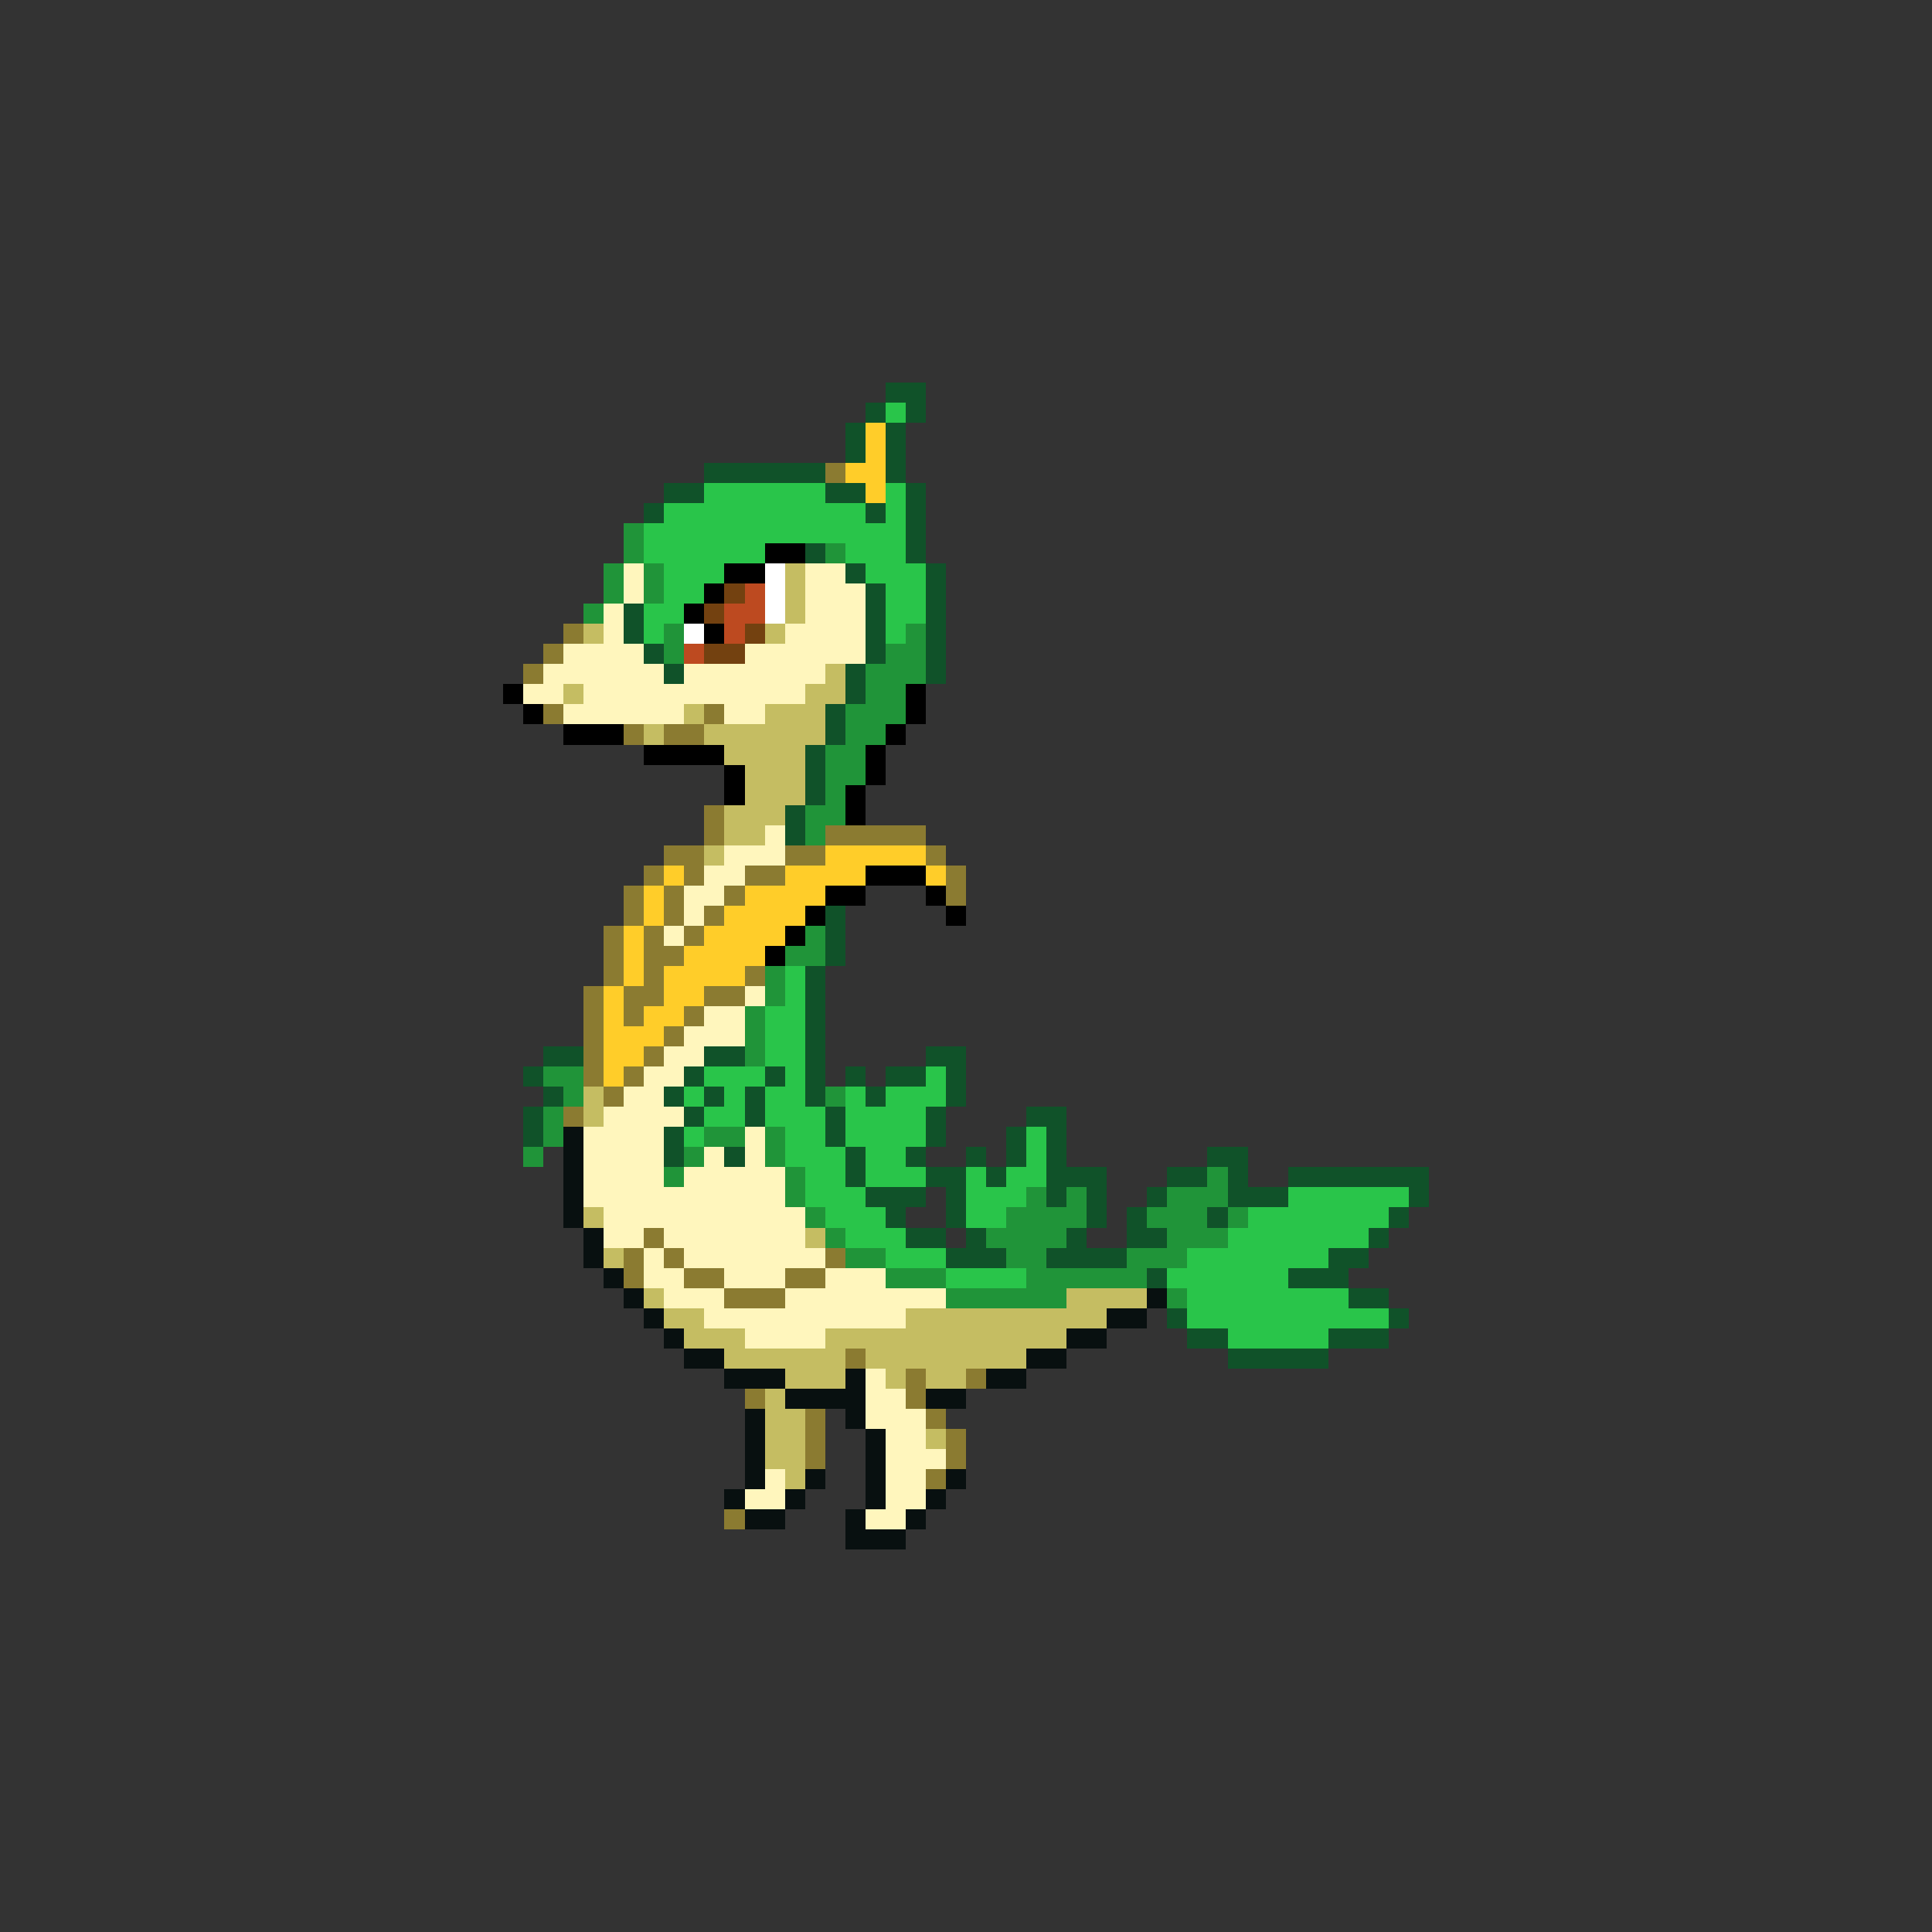<svg xmlns="http://www.w3.org/2000/svg" viewBox="0 -0.5 96 96" shape-rendering="crispEdges">
<rect x="0" y="-0.5" width="96" height="96" fill="#333333" stroke="none"/>
<path stroke="#105229" d="M44 19h2M43 20h1M45 20h1M42 21h1M44 21h1M42 22h1M44 22h1M35 23h6M44 23h1M33 24h2M41 24h2M45 24h1M32 25h1M43 25h1M45 25h1M45 26h1M40 27h1M45 27h1M42 28h1M46 28h1M43 29h1M46 29h1M31 30h1M43 30h1M46 30h1M31 31h1M43 31h1M46 31h1M32 32h1M43 32h1M46 32h1M33 33h1M42 33h1M46 33h1M42 34h1M41 35h1M41 36h1M40 37h1M40 38h1M40 39h1M39 40h1M39 41h1M41 45h1M41 46h1M41 47h1M40 48h1M40 49h1M40 50h1M40 51h1M27 52h2M35 52h2M40 52h1M46 52h2M26 53h1M34 53h1M38 53h1M40 53h1M42 53h1M44 53h2M47 53h1M27 54h1M33 54h1M35 54h1M37 54h1M40 54h1M43 54h1M47 54h1M26 55h1M34 55h1M37 55h1M41 55h1M46 55h1M51 55h2M26 56h1M33 56h1M41 56h1M46 56h1M50 56h1M52 56h1M33 57h1M36 57h1M42 57h1M45 57h1M48 57h1M50 57h1M52 57h1M60 57h2M42 58h1M46 58h2M49 58h1M52 58h3M58 58h2M61 58h1M64 58h7M43 59h3M47 59h1M52 59h1M54 59h1M57 59h1M61 59h3M70 59h1M44 60h1M47 60h1M54 60h1M56 60h1M60 60h1M69 60h1M45 61h2M48 61h1M53 61h1M56 61h2M68 61h1M47 62h3M52 62h4M66 62h2M57 63h1M64 63h3M67 64h2M58 65h1M69 65h1M59 66h2M66 66h3M61 67h5" />
<path stroke="#29c54a" d="M44 20h1M35 24h6M44 24h1M33 25h10M44 25h1M32 26h13M32 27h6M42 27h3M33 28h3M43 28h3M33 29h2M44 29h2M32 30h2M44 30h2M32 31h1M44 31h1M39 48h1M39 49h1M38 50h2M38 51h2M38 52h2M35 53h3M39 53h1M46 53h1M34 54h1M36 54h1M38 54h2M42 54h1M44 54h3M35 55h2M38 55h3M42 55h4M34 56h1M39 56h2M42 56h4M51 56h1M39 57h3M43 57h2M51 57h1M40 58h2M43 58h3M48 58h1M50 58h2M40 59h3M48 59h3M64 59h6M41 60h3M48 60h2M62 60h7M42 61h3M61 61h7M44 62h3M59 62h7M47 63h4M58 63h6M59 64h8M59 65h10M61 66h5" />
<path stroke="#ffcd29" d="M43 21h1M43 22h1M42 23h2M43 24h1M41 42h5M33 43h1M39 43h4M46 43h1M32 44h1M37 44h4M32 45h1M36 45h4M31 46h1M35 46h4M31 47h1M34 47h4M31 48h1M33 48h4M30 49h1M33 49h2M30 50h1M32 50h2M30 51h3M30 52h2M30 53h1" />
<path stroke="#8b7b31" d="M41 23h1M28 31h1M27 32h1M26 33h1M27 35h1M35 35h1M31 36h1M33 36h2M35 40h1M35 41h1M41 41h5M33 42h2M39 42h2M46 42h1M32 43h1M34 43h1M37 43h2M47 43h1M31 44h1M33 44h1M36 44h1M47 44h1M31 45h1M33 45h1M35 45h1M30 46h1M32 46h1M34 46h1M30 47h1M32 47h2M30 48h1M32 48h1M37 48h1M29 49h1M31 49h2M35 49h2M29 50h1M31 50h1M34 50h1M29 51h1M33 51h1M29 52h1M32 52h1M29 53h1M31 53h1M30 54h1M28 55h1M32 61h1M31 62h1M33 62h1M41 62h1M31 63h1M34 63h2M39 63h2M36 64h3M42 67h1M45 68h1M48 68h1M37 69h1M45 69h1M40 70h1M46 70h1M40 71h1M47 71h1M40 72h1M47 72h1M46 73h1M36 75h1" />
<path stroke="#209439" d="M31 26h1M31 27h1M41 27h1M30 28h1M32 28h1M30 29h1M32 29h1M29 30h1M33 31h1M45 31h1M33 32h1M44 32h2M43 33h3M43 34h2M42 35h3M42 36h2M41 37h2M41 38h2M41 39h1M40 40h2M40 41h1M40 46h1M39 47h2M38 48h1M38 49h1M37 50h1M37 51h1M37 52h1M27 53h2M28 54h1M41 54h1M27 55h1M27 56h1M35 56h2M38 56h1M26 57h1M34 57h1M38 57h1M33 58h1M39 58h1M60 58h1M39 59h1M51 59h1M53 59h1M58 59h3M40 60h1M50 60h4M57 60h3M61 60h1M41 61h1M49 61h4M58 61h3M42 62h2M50 62h2M56 62h3M44 63h3M51 63h6M47 64h6M58 64h1" />
<path stroke="#000000" d="M38 27h2M36 28h2M35 29h1M34 30h1M35 31h1M25 34h1M45 34h1M26 35h1M45 35h1M28 36h3M44 36h1M32 37h4M43 37h1M36 38h1M43 38h1M36 39h1M42 39h1M42 40h1M43 43h3M41 44h2M46 44h1M40 45h1M47 45h1M39 46h1M38 47h1" />
<path stroke="#fff6bd" d="M31 28h1M40 28h2M31 29h1M40 29h3M30 30h1M40 30h3M30 31h1M39 31h4M28 32h4M37 32h6M27 33h6M34 33h7M26 34h2M29 34h11M28 35h6M36 35h2M38 41h1M36 42h3M35 43h2M34 44h2M34 45h1M33 46h1M37 49h1M35 50h2M34 51h3M33 52h2M32 53h2M31 54h2M30 55h4M29 56h4M37 56h1M29 57h4M35 57h1M37 57h1M29 58h4M34 58h5M29 59h10M30 60h10M30 61h2M33 61h7M32 62h1M34 62h7M32 63h2M36 63h3M41 63h3M33 64h3M39 64h8M35 65h10M37 66h4M43 68h1M43 69h2M43 70h3M44 71h2M44 72h3M38 73h1M44 73h2M37 74h2M44 74h2M43 75h2" />
<path stroke="#ffffff" d="M38 28h1M38 29h1M38 30h1M34 31h1" />
<path stroke="#c5bd62" d="M39 28h1M39 29h1M39 30h1M29 31h1M38 31h1M41 33h1M28 34h1M40 34h2M34 35h1M38 35h3M32 36h1M35 36h6M36 37h4M37 38h3M37 39h3M36 40h3M36 41h2M35 42h1M29 54h1M29 55h1M29 60h1M40 61h1M30 62h1M32 64h1M53 64h4M33 65h2M45 65h10M34 66h3M41 66h12M36 67h6M43 67h8M39 68h3M44 68h1M46 68h2M38 69h1M38 70h2M38 71h2M46 71h1M38 72h2M39 73h1" />
<path stroke="#734110" d="M36 29h1M35 30h1M37 31h1M35 32h2" />
<path stroke="#bd4a20" d="M37 29h1M36 30h2M36 31h1M34 32h1" />
<path stroke="#081010" d="M28 56h1M28 57h1M28 58h1M28 59h1M28 60h1M29 61h1M29 62h1M30 63h1M31 64h1M57 64h1M32 65h1M55 65h2M33 66h1M53 66h2M34 67h2M51 67h2M36 68h3M42 68h1M49 68h2M39 69h4M46 69h2M37 70h1M42 70h1M37 71h1M43 71h1M37 72h1M43 72h1M37 73h1M40 73h1M43 73h1M47 73h1M36 74h1M39 74h1M43 74h1M46 74h1M37 75h2M42 75h1M45 75h1M42 76h3" />
</svg>